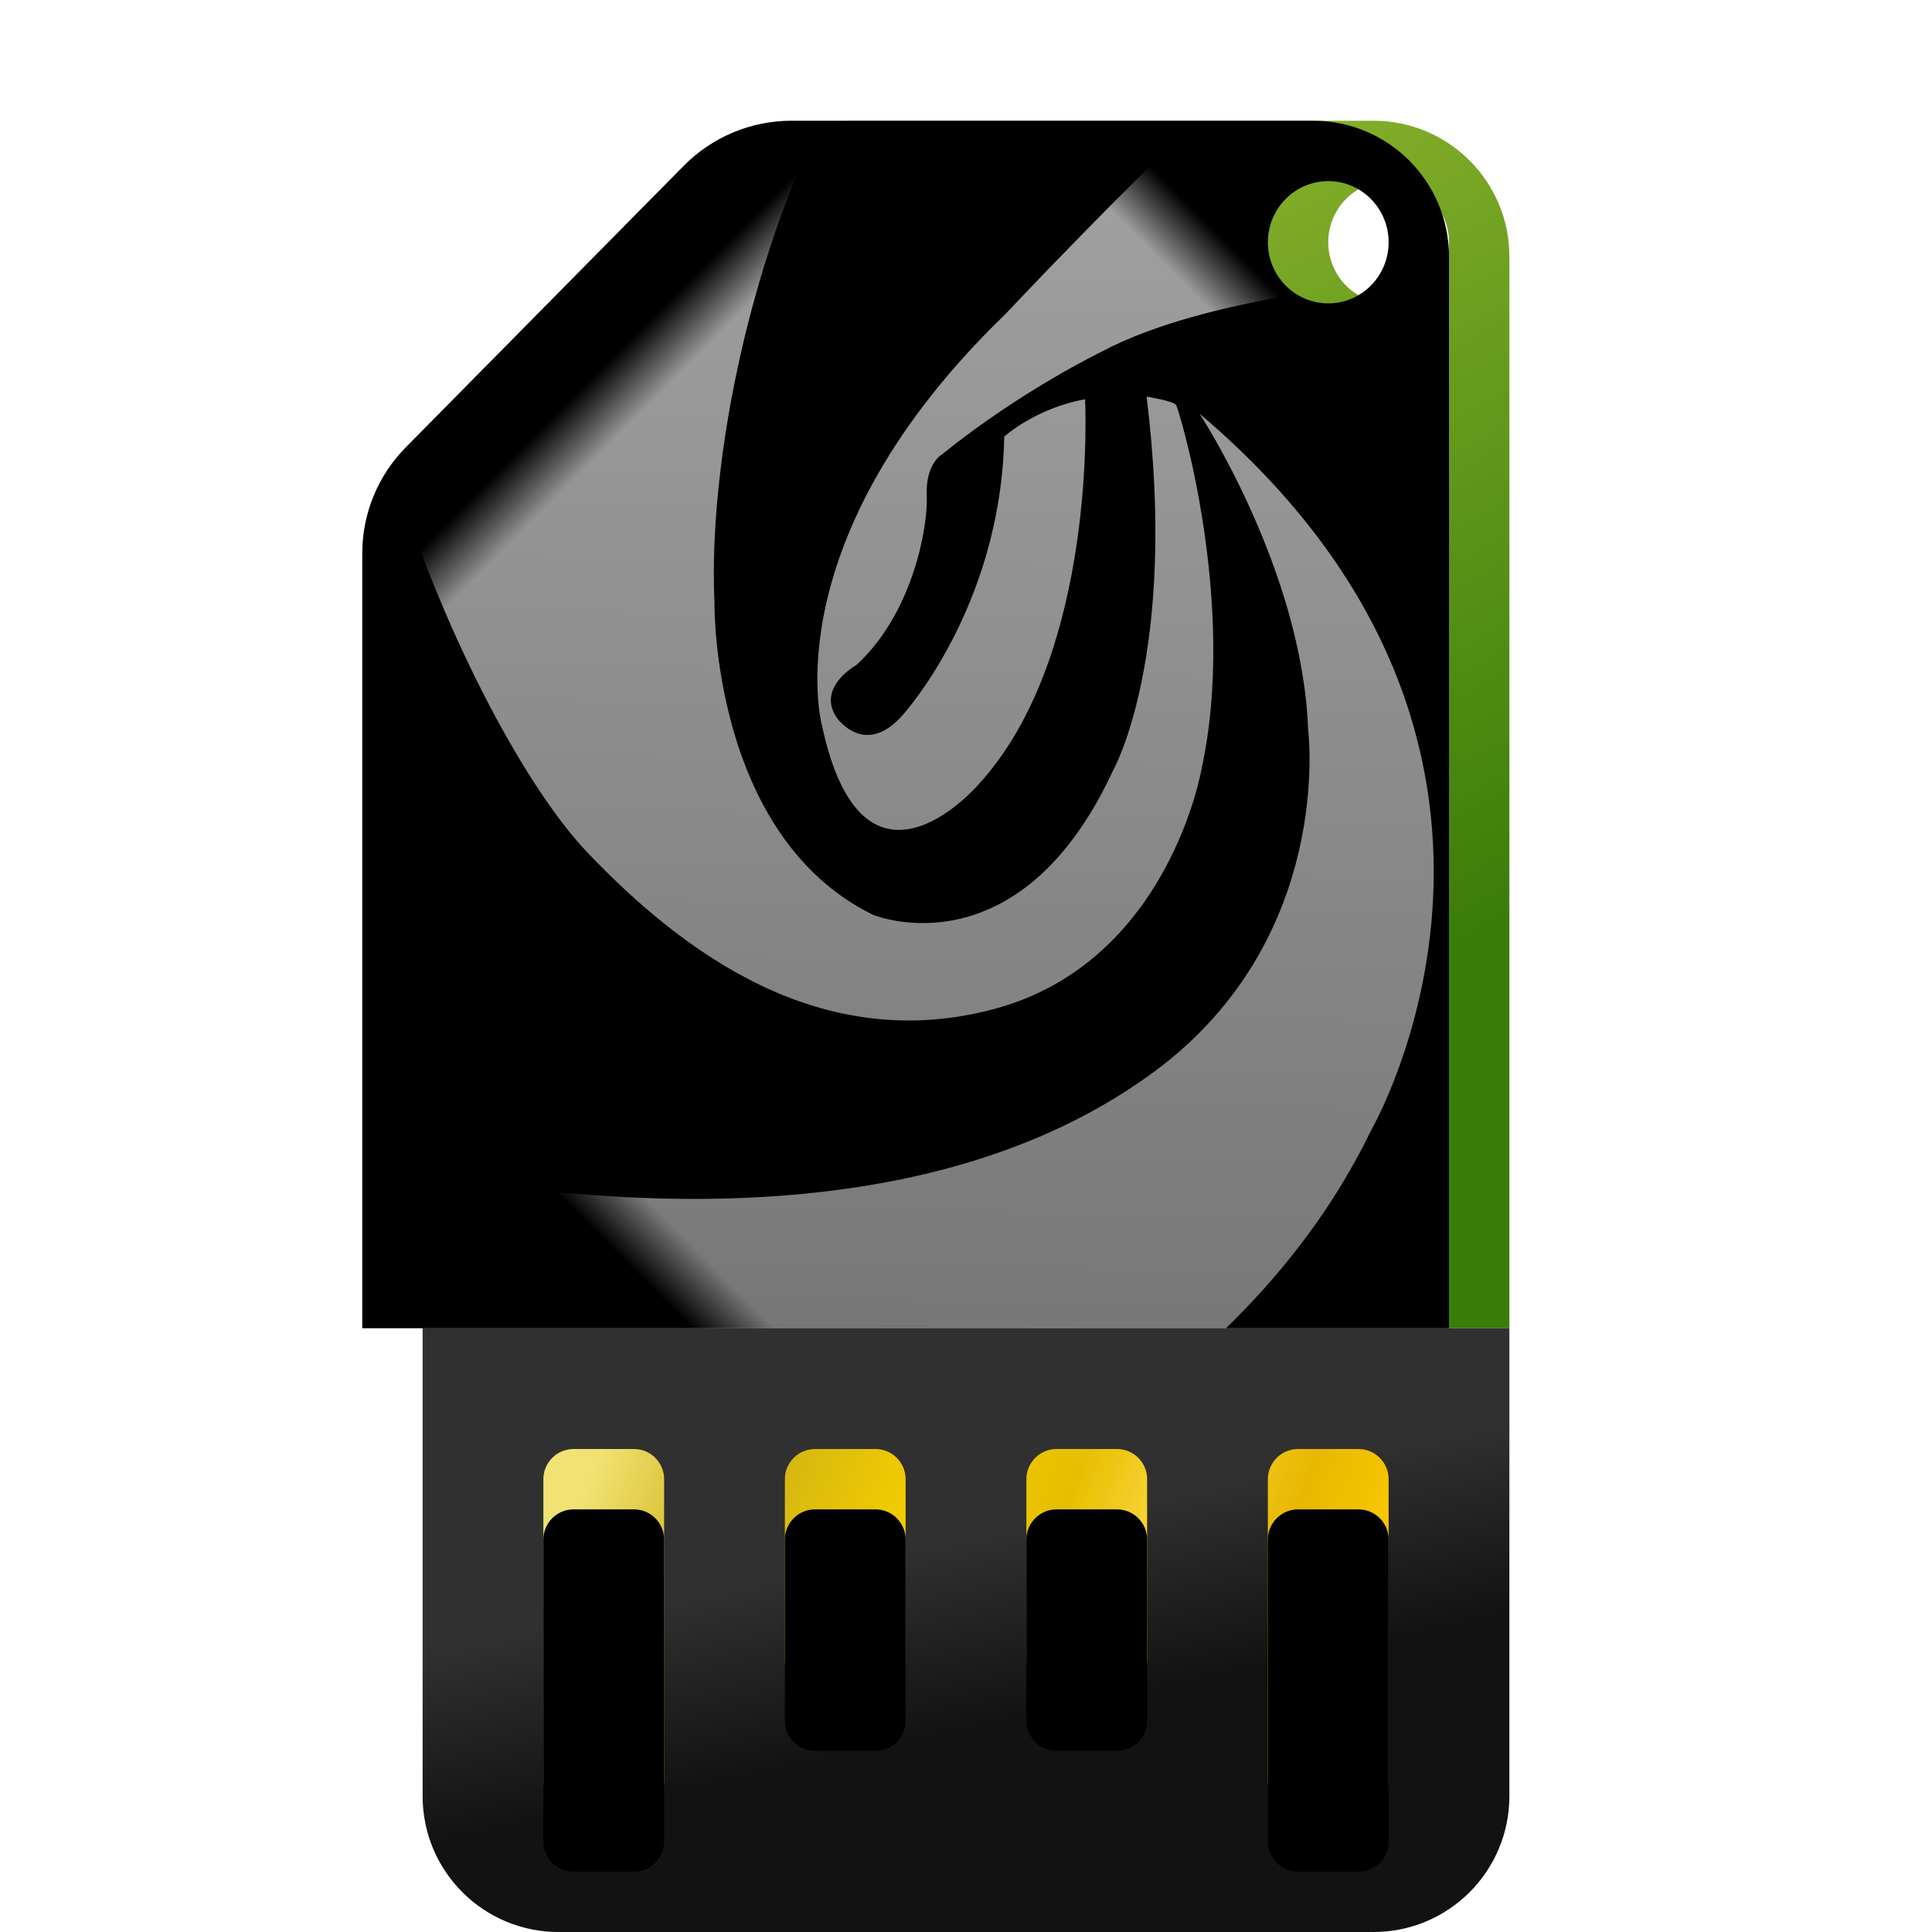 <svg xmlns="http://www.w3.org/2000/svg" xmlns:xlink="http://www.w3.org/1999/xlink" width="32" height="32" viewBox="0 0 32 32">
  <defs>
    <filter id="deepin-boot-maker-a" width="144.4%" height="126.7%" x="-22.2%" y="-13.3%" filterUnits="objectBoundingBox">
      <feOffset dy="1" in="SourceAlpha" result="shadowOffsetOuter1"/>
      <feGaussianBlur in="shadowOffsetOuter1" result="shadowBlurOuter1" stdDeviation=".5"/>
      <feComposite in="shadowBlurOuter1" in2="SourceAlpha" operator="out" result="shadowBlurOuter1"/>
      <feColorMatrix in="shadowBlurOuter1" result="shadowMatrixOuter1" values="0 0 0 0 0   0 0 0 0 0   0 0 0 0 0  0 0 0 0.15 0"/>
      <feMerge>
        <feMergeNode in="shadowMatrixOuter1"/>
        <feMergeNode in="SourceGraphic"/>
      </feMerge>
    </filter>
    <linearGradient id="deepin-boot-maker-c" x1="32.201%" x2="71.972%" y1="0%" y2="80.043%">
      <stop offset="0%" stop-color="#9BBE34"/>
      <stop offset="100%" stop-color="#3A7D09"/>
    </linearGradient>
    <path id="deepin-boot-maker-b" d="M15.75,0 C16.993,-1.33195603e-15 18,1.007 18,2.25 L18,20 L0,20 L0,7.166 C-5.24621314e-16,6.508 0.259,5.877 0.721,5.409 L5.328,0.743 C5.798,0.268 6.439,1.22799864e-16 7.107,0 L15.75,0 Z M16,1 C15.448,1 15,1.453 15,2.013 C15,2.572 15.448,3.025 16,3.025 C16.552,3.025 17,2.572 17,2.013 C17,1.453 16.552,1 16,1 Z"/>
    <filter id="deepin-boot-maker-d" width="111.1%" height="110%" x="-5.6%" y="-5%" filterUnits="objectBoundingBox">
      <feGaussianBlur in="SourceAlpha" result="shadowBlurInner1" stdDeviation=".5"/>
      <feOffset dy="1" in="shadowBlurInner1" result="shadowOffsetInner1"/>
      <feComposite in="shadowOffsetInner1" in2="SourceAlpha" k2="-1" k3="1" operator="arithmetic" result="shadowInnerInner1"/>
      <feColorMatrix in="shadowInnerInner1" result="shadowMatrixInner1" values="0 0 0 0 1   0 0 0 0 1   0 0 0 0 1  0 0 0 0.3 0"/>
      <feGaussianBlur in="SourceAlpha" result="shadowBlurInner2" stdDeviation=".5"/>
      <feOffset dx="-1" dy="-1" in="shadowBlurInner2" result="shadowOffsetInner2"/>
      <feComposite in="shadowOffsetInner2" in2="SourceAlpha" k2="-1" k3="1" operator="arithmetic" result="shadowInnerInner2"/>
      <feColorMatrix in="shadowInnerInner2" result="shadowMatrixInner2" values="0 0 0 0 0.018   0 0 0 0 0.105   0 0 0 0 0.005  0 0 0 0.354 0"/>
      <feMerge>
        <feMergeNode in="shadowMatrixInner1"/>
        <feMergeNode in="shadowMatrixInner2"/>
      </feMerge>
    </filter>
    <linearGradient id="deepin-boot-maker-e" x1="82.09%" x2="16.982%" y1="23.327%" y2="86.409%">
      <stop offset="0%" stop-color="#FFF" stop-opacity=".647"/>
      <stop offset="100%" stop-color="#FFF"/>
    </linearGradient>
    <linearGradient id="deepin-boot-maker-g" x1="50%" x2="60.724%" y1="34.568%" y2="62.646%">
      <stop offset="0%" stop-color="#303030"/>
      <stop offset="100%" stop-color="#131212"/>
    </linearGradient>
    <linearGradient id="deepin-boot-maker-h" x1="0%" x2="100%" y1="42.264%" y2="57.725%">
      <stop offset="0%" stop-color="#F1E274"/>
      <stop offset="18.149%" stop-color="#CEB214"/>
      <stop offset="37.816%" stop-color="#F2CC00"/>
      <stop offset="56.473%" stop-color="#E7BF00"/>
      <stop offset="67.568%" stop-color="#F9D53B"/>
      <stop offset="83.443%" stop-color="#E8B800"/>
      <stop offset="100%" stop-color="#FFCF00"/>
    </linearGradient>
    <path id="deepin-boot-maker-i" d="M3.5,22 C3.776,22 4,22.224 4,22.5 L4,27.5 C4,27.776 3.776,28 3.5,28 L2.5,28 C2.224,28 2,27.776 2,27.5 L2,22.5 C2,22.224 2.224,22 2.5,22 L3.5,22 Z M15.5,22 C15.776,22 16,22.224 16,22.5 L16,27.5 C16,27.776 15.776,28 15.5,28 L14.5,28 C14.224,28 14,27.776 14,27.5 L14,22.5 C14,22.224 14.224,22 14.5,22 L15.5,22 Z M11.5,22 C11.776,22 12,22.224 12,22.5 L12,25.5 C12,25.776 11.776,26 11.5,26 L10.5,26 C10.224,26 10,25.776 10,25.5 L10,22.5 C10,22.224 10.224,22 10.5,22 L11.5,22 Z M7.5,22 C7.776,22 8,22.224 8,22.5 L8,25.5 C8,25.776 7.776,26 7.5,26 L6.5,26 C6.224,26 6,25.776 6,25.5 L6,22.5 C6,22.224 6.224,22 6.5,22 L7.5,22 Z"/>
    <filter id="deepin-boot-maker-j" width="107.1%" height="116.7%" x="-3.6%" y="-8.3%" filterUnits="objectBoundingBox">
      <feOffset dy="1" in="SourceAlpha" result="shadowOffsetInner1"/>
      <feComposite in="shadowOffsetInner1" in2="SourceAlpha" k2="-1" k3="1" operator="arithmetic" result="shadowInnerInner1"/>
      <feColorMatrix in="shadowInnerInner1" values="0 0 0 0 0.927   0 0 0 0 0.559   0 0 0 0 0  0 0 0 0.5 0"/>
    </filter>
  </defs>
  <g fill="none" fill-rule="evenodd" filter="url(#deepin-boot-maker-a)" transform="translate(7 1)">
    <mask id="deepin-boot-maker-f" fill="#fff">
      <use xlink:href="#deepin-boot-maker-b"/>
    </mask>
    <use fill="url(#deepin-boot-maker-c)" xlink:href="#deepin-boot-maker-b"/>
    <use fill="#000" filter="url(#deepin-boot-maker-d)" xlink:href="#deepin-boot-maker-b"/>
    <path fill="url(#deepin-boot-maker-e)" fill-opacity=".67" fill-rule="nonzero" d="M-3.636,10.706 C-3.157,11.101 -2.605,11.591 -2.071,12.144 C-2.071,12.144 0.331,14.25 2.256,14.833 C2.256,14.833 3.641,15.319 5.321,15.499 C5.321,15.499 5.626,15.591 5.988,15.197 C6.349,14.804 7.541,13.979 8.8,14.036 C8.8,14.036 9.533,14.247 9.645,13.646 C9.645,13.646 9.79,12.84 8.832,12.908 C8.832,12.908 6.425,13.019 4.391,14.979 C4.391,14.979 3.695,14.946 3.007,14.47 C3.007,14.47 5.838,11.317 8.784,11.206 C8.784,11.206 11.694,10.99 9.898,13.748 C9.898,13.748 8.306,16.491 2.949,16.4 C2.949,16.4 -0.443,16.505 -2.501,16.377 C-1.855,17.799 -1.212,19.16 0.166,20.444 C0.499,20.761 0.831,21.109 1.351,21.222 C4.481,20.613 8.022,18.307 9.732,16.425 C9.732,16.425 12.494,13.744 11.529,10.916 C11.529,10.916 10.532,8.508 7.027,9.794 C7.027,9.794 4.905,10.381 2.256,13.78 C2.256,13.78 1.996,13.423 2.008,13.339 C2.02,13.256 3.607,10.297 5.959,8.785 C5.959,8.785 8.605,6.895 11.202,8.387 C13.799,9.878 14.197,12.723 14.144,14.989 C14.105,16.683 13.004,20.282 10.812,23.751 C13.525,23.386 16.134,22.142 18.177,20.026 C19.559,18.594 20.534,16.919 21.103,15.141 C19.53,12.468 15.506,6.605 10.076,5.785 C6.384,5.228 4.259,7.994 4.259,7.994 C2.464,9.926 1.835,12.959 1.835,12.959 C1.131,4.429 8.222,2.557 8.222,2.557 C11.99,1.242 16.24,2.206 19.233,3.738 C18.811,3.164 18.334,2.617 17.804,2.105 C12.752,-2.774 4.73,-2.661 -0.115,2.357 L-0.929,1.57 C4.348,-3.896 13.086,-4.019 18.587,1.294 C24.087,6.608 24.269,15.346 18.992,20.812 C13.714,26.279 4.977,26.402 -0.524,21.089 C-6.025,15.775 -6.207,7.037 -0.929,1.57 L-0.115,2.357 C-2.372,4.695 -3.541,7.685 -3.636,10.706 Z" mask="url(#deepin-boot-maker-f)" transform="rotate(135 9.031 11.191)"/>
    <path fill="url(#deepin-boot-maker-g)" d="M0,20 L18,20 L18,27.75 C18,28.993 16.993,30 15.75,30 L2.25,30 C1.007,30 1.52179594e-16,28.993 0,27.75 L0,20 L0,20 Z"/>
    <use fill="url(#deepin-boot-maker-h)" xlink:href="#deepin-boot-maker-i"/>
    <use fill="#000" filter="url(#deepin-boot-maker-j)" xlink:href="#deepin-boot-maker-i"/>
  </g>
</svg>
